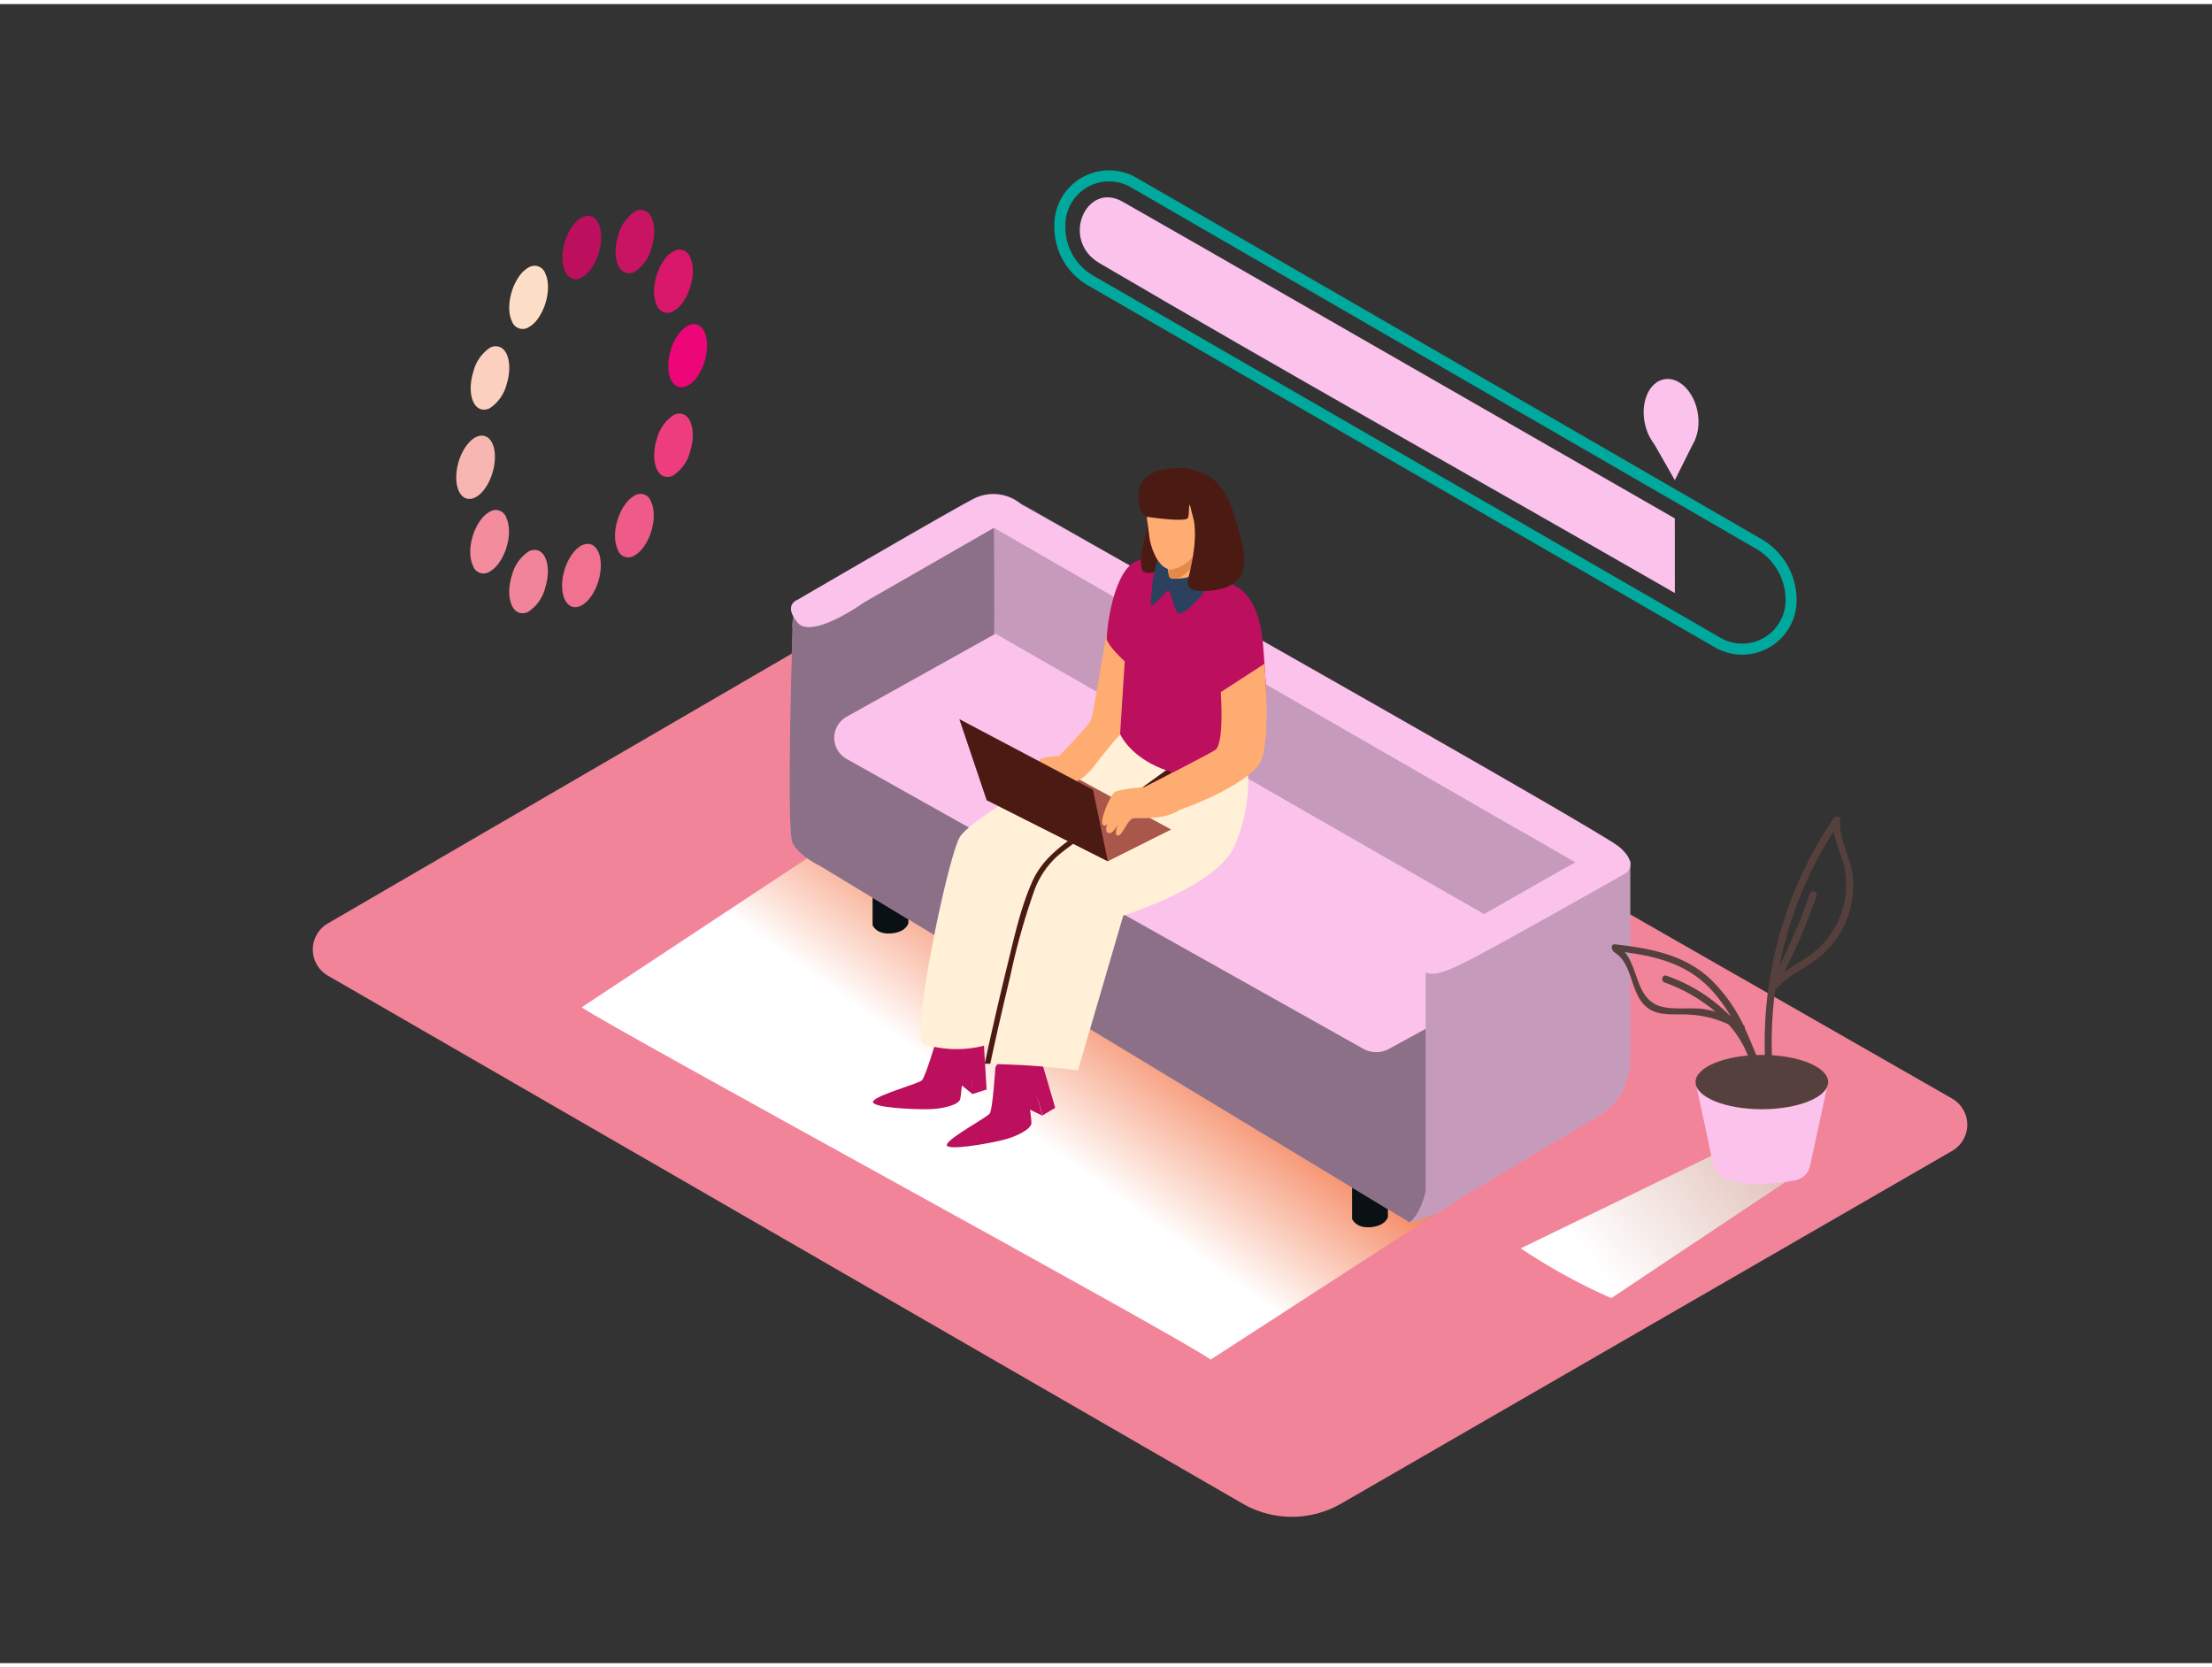 <svg xmlns="http://www.w3.org/2000/svg" xmlns:xlink="http://www.w3.org/1999/xlink" viewBox="0 0 400 300" width="406" height="306" class="illustration styles_illustrationTablet__1DWOa"><rect x="0" y="0" width="400" height="300" fill="#333333" stroke="none"/><defs><linearGradient id="linear-gradient" x1="206.87" y1="167.9" x2="182.37" y2="201.52" gradientUnits="userSpaceOnUse"><stop offset="0" stop-color="#f15a24"></stop><stop offset="1" stop-color="#fff"></stop></linearGradient><linearGradient id="linear-gradient-2" x1="331.87" y1="192.56" x2="288.5" y2="227.86" gradientUnits="userSpaceOnUse"><stop offset="0" stop-color="#d4a397"></stop><stop offset="1" stop-color="#fff"></stop></linearGradient></defs><title>121-130</title><g style="isolation: isolate;"><g id="Layer_2" data-name="Layer 2"><path d="M59.29,166.24l115.5-67.17a5.46,5.46,0,0,1,5.46,0L353,197.91a5.46,5.46,0,0,1,0,9.47L242.53,271.15a17.83,17.83,0,0,1-17.83,0L59.3,175.69A5.46,5.46,0,0,1,59.29,166.24Z" fill="#f2849a"></path><path d="M218.93,245.11l44.57-28.86L154.64,148.73l-49.46,32.68C111.22,185.55,213,240.82,218.93,245.11Z" fill="url(#linear-gradient)" style="mix-blend-mode: multiply;"></path><path d="M254.88,220.29a19.5,19.5,0,0,0,8.62-4c4.61-3.56-8.62-3.05-8.62-3.05Z" fill="#fbc2eb"></path><path d="M254.88,220.29a19.5,19.5,0,0,0,8.62-4c4.61-3.56-8.62-3.05-8.62-3.05Z" fill="#091114" opacity="0.22"></path><path d="M157.79,154.68v11.87s.61,1.71,3.34,1.5,3.14-1.84,3.14-1.84V152Z" fill="#091114"></path><path d="M244.5,207.8v11.87s.61,1.71,3.34,1.5,3.14-1.84,3.14-1.84V205.14Z" fill="#091114"></path><path d="M263.68,157.16c5.91-3.91,12-7.54,17.88-11.47L185.83,91a12.35,12.35,0,0,0-12.39.07L147,106.54c-4.35,2.56-3.69,6.45-3.69,6.45s-1.17,36.35,0,38.7,4.81,4.06,4.81,4.06l106.77,64.54C263.66,213.65,256.54,161.89,263.68,157.16Z" fill="#fbc2eb"></path><path d="M263.68,157.16c5.91-3.91,12-7.54,17.88-11.47L185.83,91a12.35,12.35,0,0,0-12.39.07L147,106.54c-4.35,2.56-3.69,6.45-3.69,6.45s-1.17,36.35,0,38.7,4.81,4.06,4.81,4.06l106.77,64.54C263.66,213.65,256.54,161.89,263.68,157.16Z" fill="#091114" opacity="0.46"></path><path d="M268.62,165.48s-89-51.07-88.87-51.61,0-19.16,0-19.16l105.08,60.47Z" fill="#fbc2eb"></path><path d="M293.72,153.85l-1.22-.1a26.84,26.84,0,0,1-6,3.42,188.2,188.2,0,0,1-28.69,17.21v42.75a13.94,13.94,0,0,0,3.85.22L289,201.11a11.83,11.83,0,0,0,5.8-10.18V155C294.44,154.6,294.07,154.23,293.72,153.85Z" fill="#fbc2eb"></path><path d="M268.62,165.48s-89-51.07-88.87-51.61,0-19.16,0-19.16l105.08,60.47Z" fill="#091114" opacity="0.22"></path><path d="M153.13,128.85l26.89-15,101.71,58.37-30.54,16.7a4.8,4.8,0,0,1-4.65,0l-93.42-52.41A4.37,4.37,0,0,1,153.13,128.85Z" fill="#fbc2eb"></path><path d="M293.72,153.85l-1.22-.1a26.84,26.84,0,0,1-6,3.42,188.2,188.2,0,0,1-28.69,17.21v42.75a13.94,13.94,0,0,0,3.85.22L289,201.11a11.83,11.83,0,0,0,5.8-10.18V155C294.44,154.6,294.07,154.23,293.72,153.85Z" fill="#091114" opacity="0.22"></path><path d="M144.18,107.74s-2.58.86,0,4.06,12-3.56,12-3.56l23.54-13.52,105.08,60.47L257.41,170.8s-2.12,1.66-.52,3.53,3.85,1,8.32-1.2,28.84-16,28.84-16,2.42-1.64-1.27-4.75-108-61.86-108-61.86a7.84,7.84,0,0,0-8.64-1.11C171.34,91.89,144.18,107.74,144.18,107.74Z" fill="#fbc2eb"></path><path d="M310.27,207.88,275,225a108,108,0,0,0,16.37,9l35.92-23.95" fill="url(#linear-gradient-2)" style="mix-blend-mode: multiply;"></path><path d="M306.61,194.93l3.2,14.93a3.36,3.36,0,0,0,1.8,2.31c1.86.91,5.7,1.86,13,.54a3.38,3.38,0,0,0,2.7-2.6l3.28-15.18" fill="#fbc2eb"></path><ellipse cx="318.6" cy="194.93" rx="11.99" ry="4.91" fill="#56403d"></ellipse><path d="M335.08,158c-.28-3.61-2.66-6.84-2.3-10.48.07-.68-.86-.79-1.18-.32a72,72,0,0,0-11.78,30.54.64.64,0,0,0-.07.44,71.94,71.94,0,0,0-.45,14.74,9.16,9.16,0,0,0,1.25-.2,71.11,71.11,0,0,1,.47-14.46c2.13-2.53,5.15-3.73,7.72-5.74a16.43,16.43,0,0,0,5-6.46A17.09,17.09,0,0,0,335.08,158Zm-2.55,7.56a16,16,0,0,1-6.45,7.25c-1.19.75-2.37,1.46-3.47,2.27a109.21,109.21,0,0,0,5.89-13.87c.27-.77-1-1.1-1.22-.34A107,107,0,0,1,321.75,174a70.93,70.93,0,0,1,9.83-24.43c.31,2.05,1.28,3.9,1.82,6A15.55,15.55,0,0,1,332.53,165.53Z" fill="#56403d"></path><path d="M318.7,192.93c-1-2.58-2-5.19-3.16-7.68a.65.65,0,0,0-.26-.61l0,0a29.37,29.37,0,0,0-5.9-8.26c-4.78-4.53-11-5.63-17.34-6.36-.64-.07-.76.7-.39,1.07a.59.59,0,0,0,.27.37c3.76,2.33,2.66,8.26,6.64,10.45,1.87,1,4.14.72,6.18.8a19.06,19.06,0,0,1,7.83,1.79,18.32,18.32,0,0,1,4.32,8.35A10.64,10.64,0,0,0,318.7,192.93ZM301.35,175.7c-.77-.28-1.1.94-.34,1.22a29.72,29.72,0,0,1,9.19,5.28,18.36,18.36,0,0,0-2-.45c-2.65-.43-6.72.4-9.06-1-3.27-1.9-3-6.54-5.33-9.31,5.69.76,11.1,2.12,15.29,6.43a26.77,26.77,0,0,1,3.9,5.24A29.88,29.88,0,0,0,301.35,175.7Z" fill="#56403d"></path><path d="M188.48,201,185,199.3s-.28-3.06.93-3.68S188.48,201,188.48,201Z" fill="#bc0f5d"></path><path d="M180,192.29s-.49,7.53-1,8.29-7.21,4.28-7.76,5.6,7.46-.11,10.1-.77,5.08-2,5.17-3-1-6,0-5.93,2,4.48,2,4.48l2.31-1.37L185.67,182" fill="#bc0f5d"></path><path d="M175.87,197.11l-3-2.42s.4-3,1.71-3.39S175.87,197.11,175.87,197.11Z" fill="#bc0f5d"></path><path d="M169.5,186.74s-2.13,7.24-2.79,7.87-8,2.59-8.8,3.76,7.31,1.53,10,1.47,5.39-.81,5.7-1.76.38-6.1,1.3-5.78.94,4.8.94,4.8l2.56-.83L177.3,178" fill="#bc0f5d"></path><path d="M208.23,124.42c1.23,1.18,4.09,17.57,2.18,25.43s-21,11.15-21,11.15l-9.17,26.62a20.16,20.16,0,0,1-13.19.46c-2.52-.82,4.25-33.38,6.48-37.39s27.82-17.89,27.82-17.89" fill="#fff0d7"></path><path d="M223.31,130.39c1.23,1.18,4.75,10.39,0,21.7-3.13,7.47-20.19,12.73-20.19,12.73l-8.19,28a129.94,129.94,0,0,0-15.47-1.14c-1.24,0,6.63-31.7,8.85-35.72s24.41-18.13,24.41-18.13" fill="#fff0d7"></path><line x1="181" y1="129.3" x2="182.14" y2="128.19" fill="#fff7f0"></line><path d="M211.69,137.94l-14.53,10.51c-4.11,3-8.4,5.46-10.52,10.28s-3.2,9.88-4.43,14.88q-2.21,9-4.14,18h1q1.71-7.92,3.61-15.79a123.49,123.49,0,0,1,4.21-15.1,15.55,15.55,0,0,1,4.42-6.74c2.23-1.88,4.74-3.5,7.11-5.21l13.75-9.94C212.71,138.43,212.21,137.56,211.69,137.94Z" fill="#4b1b13"></path><polyline points="200.33 155 211.78 149.26 190.43 137.63 178.41 143.94" fill="#aa574b"></polyline><path d="M200.35,112.49s-2.63,15.39-3,16.82c-.32,1.18-6.66,7.4-7.93,9,1,1.29,2.64,3,4.44,2.52,2.67-.73,4-3.16,5.66-5.18q1.07-1.32,2.16-2.63c.19-.22.83-.75.88-1l2.35-14.19Z" fill="#ffac73"></path><path d="M229,124.58s-.44-7-.6-8.73c-.15-1.57-.67-8.44-5-10.62-5.44-2.75-11.71-6.31-17.5-4.65-4.69,1.35-5.83,13.13-5.78,14.22C200.24,116.75,214.34,131.49,229,124.58Z" fill="#bc0f5d"></path><path d="M207.53,94.3c0,.21-2.27,7.74-.58,8.44S213,101,213,101" fill="#4b1b13"></path><path d="M203.6,115.55,202.55,132s3.69,8.92,20.57,8V119" fill="#bc0f5d"></path><path d="M217.87,106.07c0,.32-3.84,4.69-4.76,4.12s-1.35-4.48-1.92-4.12-2.66,2.88-3,2.68.45-6.9,1.07-8S217.87,103.58,217.87,106.07Z" fill="#2b415d"></path><path d="M207,90.14s.64,4.5.84,6.18,1.61,6.43,4.49,5.88,5.39-4.33,5.29-5.1c0,0,2.68-2.23.83-3.4s-1.65,1.22-1.65,1.22-1.08-1.18-1.62-4.68A15.45,15.45,0,0,1,207,90.14Z" fill="#ffac73"></path><path d="M218.09,101.79c-1.29,1.57-3.67,2.15-5.93,2.13a.73.73,0,0,1-.75-.54c-.13-.68-.26-1.35-.42-2l7.14-4.79.07,5S218.16,101.63,218.09,101.79Z" fill="#ffac73"></path><path d="M213,103.89c-.3,0-.6,0-.9,0a.71.71,0,0,1-.73-.52c-.07-.35-.13-.7-.2-1.06a6.4,6.4,0,0,0,5.56-4.21A6.6,6.6,0,0,1,213,103.89Z" fill="#e5894a"></path><path d="M207.31,92.7s-1.47-.7-1.48-3.47c0-3.26,2-4.94,6.15-5.27a10.21,10.21,0,0,1,7.88,2.37,13.55,13.55,0,0,1,3.31,6.17c.94,3,2.22,6.32,1.67,9.54-.42,2.43-2.72,3.52-4.93,3.9-1.58.27-5.81.77-5.07-2s1.7-7.48,1-10.81c-1.11-5.11-.66-1.15-1-.24S207.31,92.7,207.31,92.7Z" fill="#4b1b13"></path><path d="M220.75,124.42s.66,8.84-.88,10.36c-.51.51-12.91,6.79-12.91,6.79s1.66,4.49,3.56,4.75,15.3-5.19,17.35-9.17.78-17.85.78-17.85" fill="#ffac73"></path><path d="M207,141.57s-4.79.35-5.53,1-2.67,5.11-2.06,5.79,1-.61,1-.61-.87,1.83,0,2.13,1.7-1.52,1.7-1.52-.76,2.06.08,2,1.7-3,2.79-3.13,5,.38,7.93-1.26S207,141.57,207,141.57Z" fill="#ffac73"></path><path d="M191.55,135.94s-3.19.1-3.75.93a5,5,0,0,0-.37,2.62l5.28.53" fill="#ffac73"></path><polygon points="173.48 129.3 197.65 142.07 200.33 155 178.41 143.94 173.48 129.3" fill="#4b1b13"></polygon><path d="M191.66,40v.37a11.1,11.1,0,0,0,5.55,9.61l113.41,65.48a8.85,8.85,0,0,0,13.27-7.66h0A11.75,11.75,0,0,0,318,97.59L205,32.26A8.89,8.89,0,0,0,191.66,40Z" fill="none" stroke="#00a99d" stroke-miterlimit="10" stroke-width="2"></path><path d="M302.86,93,217.48,44,203,35.73c-6.55-3.76-11.33,6.92-4.19,11.11,33.66,19.73,66,37.83,99.83,57.23l4.23,2.43Z" fill="#fbc2eb"></path><ellipse cx="302.19" cy="74.68" rx="4.88" ry="6.95" transform="translate(-8.5 55.45) rotate(-10.34)" fill="#fbc2eb"></ellipse><polyline points="297.94 77.46 302.86 86.09 306.5 78.82" fill="#fbc2eb"></polyline><path d="M105.21,38.59c1.93-1,3.5.59,3.5,3.58s-1.58,6.25-3.51,7.27-3.5-.59-3.5-3.59S103.28,39.61,105.21,38.59Z" fill="#bc0f5d"></path><path d="M95.61,47.61a2.05,2.05,0,0,1,3,1.12c1,2.08.39,5.7-1.29,8.08a5.21,5.21,0,0,1-1.75,1.64,2.05,2.05,0,0,1-3-1.11c-1-2.08-.39-5.7,1.29-8.08A5.2,5.2,0,0,1,95.61,47.61Z" fill="#fddfc7"></path><path d="M88.59,62.15A2.12,2.12,0,0,1,90.34,62c1.68.62,2.25,3.63,1.28,6.73a7.34,7.34,0,0,1-3,4.31,2.13,2.13,0,0,1-1.75.19c-1.68-.62-2.25-3.63-1.28-6.73A7.35,7.35,0,0,1,88.59,62.15Z" fill="#fbd0bf"></path><path d="M95.57,99a2.12,2.12,0,0,1,1.75-.19c1.68.61,2.25,3.62,1.27,6.73a7.32,7.32,0,0,1-3,4.31,2.13,2.13,0,0,1-1.75.19c-1.68-.62-2.25-3.63-1.27-6.73A7.33,7.33,0,0,1,95.57,99Z" fill="#f2849a"></path><path d="M88.56,91.8a2,2,0,0,1,3,1.11c1,2.09.39,5.7-1.29,8.08a5.21,5.21,0,0,1-1.75,1.65,2,2,0,0,1-3-1.11c-1-2.08-.39-5.71,1.29-8.08A5.21,5.21,0,0,1,88.56,91.8Z" fill="#f38c9d"></path><path d="M86,78.33c1.94-1,3.51.58,3.5,3.57S87.93,88.16,86,89.18s-3.5-.59-3.5-3.59S84.07,79.35,86,78.33Z" fill="#f8b6b2"></path><path d="M105.15,97.9c1.93-1,3.5.59,3.5,3.59s-1.58,6.24-3.51,7.26-3.5-.59-3.5-3.58S103.22,98.92,105.15,97.9Z" fill="#f17190"></path><path d="M114.74,88.89a2,2,0,0,1,3,1.11c1,2.08.39,5.7-1.29,8.08a5.22,5.22,0,0,1-1.75,1.65,2,2,0,0,1-3-1.11c-1-2.09-.39-5.71,1.29-8.08A5.22,5.22,0,0,1,114.74,88.89Z" fill="#ef5b88"></path><path d="M121.77,74.35a2.12,2.12,0,0,1,1.75-.19c1.68.61,2.25,3.63,1.28,6.73a7.33,7.33,0,0,1-3,4.31,2.12,2.12,0,0,1-1.75.19c-1.68-.62-2.25-3.63-1.28-6.73A7.33,7.33,0,0,1,121.77,74.35Z" fill="#ed3d7f"></path><path d="M114.8,37.52a2.12,2.12,0,0,1,1.75-.19c1.68.62,2.25,3.63,1.27,6.73a7.34,7.34,0,0,1-3,4.31,2.13,2.13,0,0,1-1.75.19c-1.68-.62-2.25-3.63-1.27-6.73A7.33,7.33,0,0,1,114.8,37.52Z" fill="#c91363"></path><path d="M121.8,44.69a2.05,2.05,0,0,1,3,1.12c1,2.08.39,5.7-1.29,8.08a5.21,5.21,0,0,1-1.75,1.64,2.05,2.05,0,0,1-3-1.11c-1-2.09-.39-5.7,1.29-8.08A5.2,5.2,0,0,1,121.8,44.69Z" fill="#d9186b"></path><path d="M124.36,58.17c1.93-1,3.5.59,3.5,3.58S126.28,68,124.35,69s-3.51-.58-3.5-3.58S122.42,59.19,124.36,58.17Z" fill="#ec0677"></path></g></g></svg>